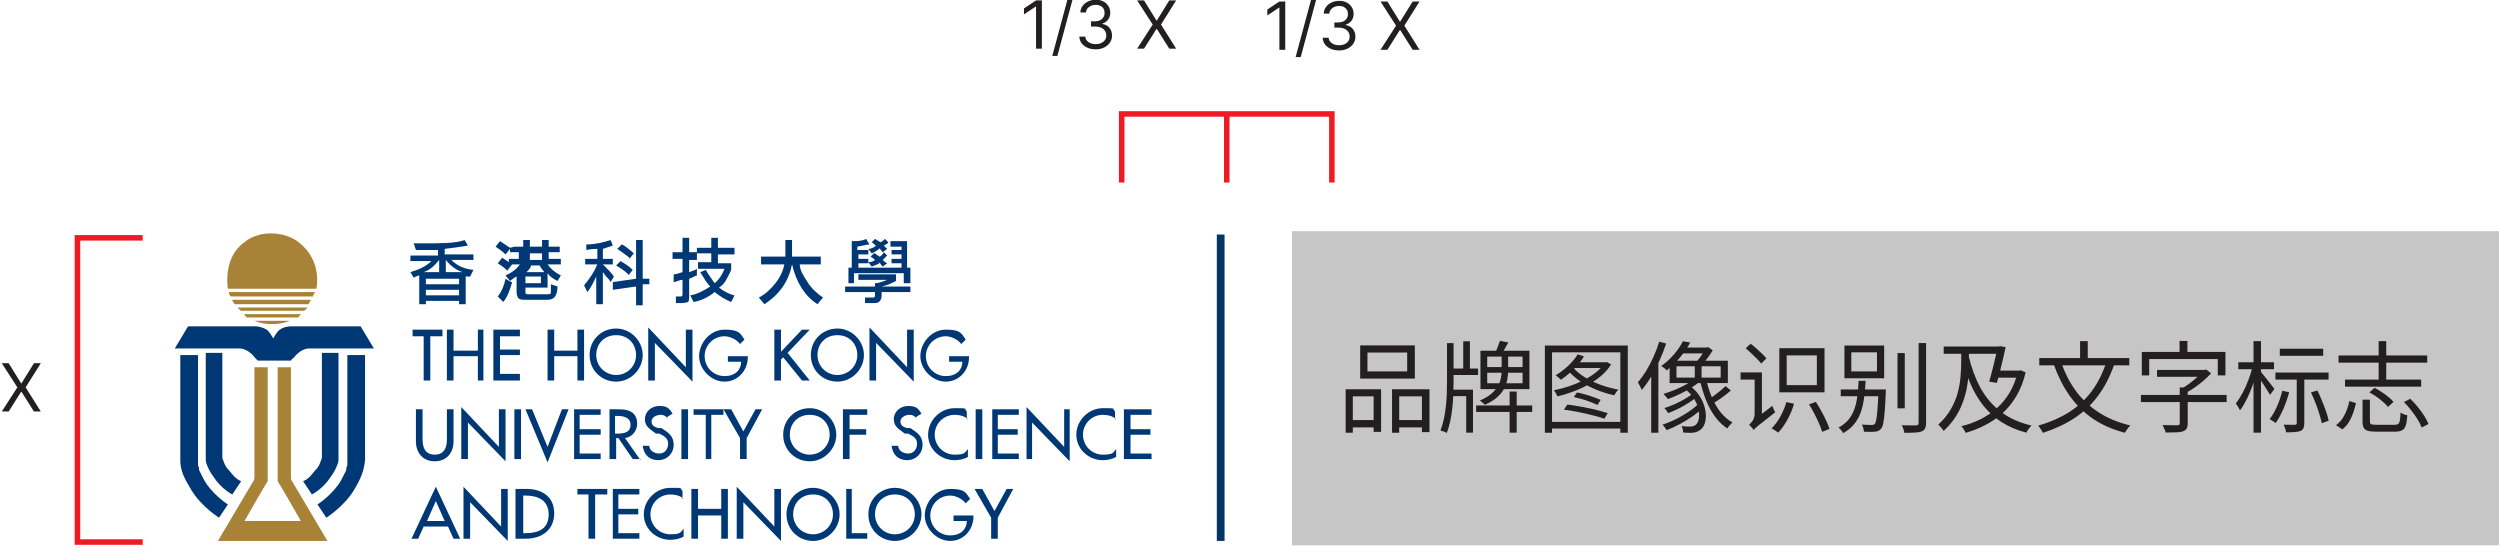 <svg width="226" height="50" viewBox="0 0 226 50" fill="none" xmlns="http://www.w3.org/2000/svg">
<g clip-path="url(#clip0_124_5414)">
<path d="M120.4 16.501V10.301H110.9M110.9 10.301V16.501M110.9 10.301H101.4V16.501" stroke="#ED1C24" stroke-width="0.5" stroke-miterlimit="10"/>
<path d="M94.186 0.037V4.4H93.658V0.591H93.632L92.567 1.298V0.761L93.658 0.037H94.186ZM96.992 -0.168L95.586 5.057H95.126L96.532 -0.168H96.992ZM99.054 4.46C98.773 4.46 98.522 4.412 98.302 4.315C98.083 4.219 97.909 4.084 97.78 3.912C97.652 3.739 97.582 3.538 97.571 3.309H98.108C98.119 3.45 98.168 3.572 98.253 3.674C98.338 3.775 98.45 3.853 98.587 3.908C98.725 3.964 98.878 3.991 99.046 3.991C99.233 3.991 99.399 3.959 99.544 3.893C99.689 3.828 99.803 3.737 99.885 3.621C99.967 3.504 100.009 3.369 100.009 3.216C100.009 3.055 99.969 2.914 99.889 2.792C99.81 2.668 99.693 2.572 99.54 2.502C99.386 2.432 99.199 2.398 98.977 2.398H98.628V1.929H98.977C99.151 1.929 99.303 1.898 99.433 1.835C99.565 1.773 99.668 1.684 99.742 1.571C99.818 1.457 99.855 1.324 99.855 1.17C99.855 1.023 99.823 0.894 99.757 0.785C99.692 0.675 99.6 0.59 99.48 0.529C99.362 0.468 99.223 0.437 99.063 0.437C98.912 0.437 98.77 0.465 98.636 0.52C98.504 0.574 98.396 0.653 98.313 0.757C98.229 0.859 98.183 0.983 98.176 1.128H97.665C97.673 0.899 97.742 0.699 97.871 0.527C98.001 0.354 98.17 0.219 98.379 0.122C98.589 0.025 98.82 -0.023 99.071 -0.023C99.341 -0.023 99.573 0.032 99.766 0.141C99.959 0.249 100.107 0.392 100.211 0.569C100.315 0.747 100.367 0.939 100.367 1.145C100.367 1.39 100.302 1.6 100.173 1.773C100.045 1.947 99.871 2.067 99.651 2.133V2.167C99.926 2.213 100.141 2.33 100.296 2.519C100.451 2.707 100.528 2.939 100.528 3.216C100.528 3.453 100.464 3.666 100.335 3.855C100.207 4.042 100.032 4.19 99.811 4.298C99.589 4.406 99.337 4.46 99.054 4.46ZM103.42 0.037L104.545 1.852H104.579L105.704 0.037H106.326L104.954 2.219L106.326 4.4H105.704L104.579 2.619H104.545L103.42 4.4H102.798L104.204 2.219L102.798 0.037H103.42Z" fill="#231F20"/>
<path d="M116.186 0.136V4.5H115.658V0.69H115.632L114.567 1.398V0.861L115.658 0.136H116.186ZM118.992 -0.068L117.586 5.156H117.126L118.532 -0.068H118.992ZM121.054 4.56C120.773 4.56 120.522 4.511 120.302 4.415C120.083 4.318 119.909 4.184 119.78 4.012C119.652 3.839 119.582 3.638 119.571 3.409H120.108C120.119 3.55 120.168 3.671 120.253 3.773C120.338 3.874 120.45 3.952 120.587 4.008C120.725 4.063 120.878 4.091 121.046 4.091C121.233 4.091 121.399 4.058 121.544 3.993C121.689 3.928 121.803 3.837 121.885 3.72C121.967 3.604 122.009 3.469 122.009 3.315C122.009 3.155 121.969 3.013 121.889 2.891C121.81 2.768 121.693 2.671 121.54 2.602C121.386 2.532 121.199 2.497 120.977 2.497H120.628V2.028H120.977C121.151 2.028 121.303 1.997 121.433 1.935C121.565 1.872 121.668 1.784 121.742 1.67C121.818 1.557 121.855 1.423 121.855 1.27C121.855 1.122 121.823 0.994 121.757 0.884C121.692 0.775 121.6 0.69 121.48 0.629C121.362 0.567 121.223 0.537 121.063 0.537C120.912 0.537 120.77 0.565 120.636 0.62C120.504 0.674 120.396 0.753 120.313 0.857C120.229 0.959 120.183 1.082 120.176 1.227H119.665C119.673 0.999 119.742 0.798 119.872 0.626C120.001 0.453 120.17 0.318 120.379 0.222C120.589 0.125 120.82 0.077 121.071 0.077C121.341 0.077 121.573 0.131 121.766 0.241C121.959 0.349 122.107 0.491 122.211 0.669C122.315 0.847 122.367 1.038 122.367 1.244C122.367 1.49 122.302 1.7 122.173 1.873C122.045 2.046 121.871 2.166 121.651 2.233V2.267C121.926 2.312 122.141 2.43 122.296 2.619C122.451 2.806 122.528 3.038 122.528 3.315C122.528 3.553 122.464 3.766 122.335 3.955C122.207 4.142 122.032 4.29 121.81 4.398C121.589 4.506 121.337 4.56 121.054 4.56ZM125.42 0.136L126.545 1.952H126.579L127.704 0.136H128.326L126.954 2.318L128.326 4.5H127.704L126.579 2.719H126.545L125.42 4.5H124.798L126.204 2.318L124.798 0.136H125.42Z" fill="#231F20"/>
<path d="M12.9 21.5H7V49H12.9" stroke="#ED1C24" stroke-width="0.5" stroke-miterlimit="10"/>
<path d="M0.784 32.836L1.909 34.651H1.943L3.068 32.836H3.69L2.318 35.017L3.69 37.199H3.068L1.943 35.418H1.909L0.784 37.199H0.162L1.568 35.017L0.162 32.836H0.784Z" fill="#231F20"/>
<path d="M225.9 20.9H116.8V49.3H225.9V20.9Z" fill="#C6C6C6"/>
<path d="M40.3 23.499V24.599H41.8C41.2 24.399 40.7 23.999 40.3 23.499ZM38.5 26.699H41.5V26.199H38.5V26.699ZM41.5 25.199H38.5V25.699H41.5V25.199ZM38.3 24.599H39.7V23.499C39.3 23.999 38.9 24.399 38.3 24.599ZM42.1 24.799V27.499H41.5V27.199H38.5V27.499H37.9V24.899C37.8 24.899 37.6 24.999 37.4 25.099L37.1 24.599C37.8 24.399 38.5 24.099 39 23.599H37.1V23.099H39.6V22.599C38.7 22.599 38 22.599 37.6 22.599L37.4 21.999C37.6 21.999 37.9 21.999 38.3 21.999C39.9 21.999 41.2 21.999 42 21.699L42.3 22.199C41.7 22.299 41.1 22.399 40.2 22.499V22.999H42.8V23.499H40.8C41.3 23.999 41.9 24.299 42.8 24.399L42.5 24.999C42.5 24.999 42.3 24.999 42.2 24.999C42.2 24.999 42 24.999 41.9 24.899" fill="#003875"/>
<path d="M47.9 23.499H49V22.899H47.9V23.499ZM48 23.999C48 24.199 47.8 24.399 47.6 24.599H49.2C49.1 24.399 48.9 24.299 48.8 23.999H48ZM47.5 25.599H48.9V24.999H47.5V25.599ZM46.5 22.299H47.3V21.699H47.9V22.299H49V21.699H49.6V22.299H50.6V22.799H49.6V23.399H50.7V23.899H49.5C49.7 24.199 50.1 24.599 50.7 24.899L50.4 25.399C50 25.199 49.7 24.999 49.5 24.699V25.999H47.5V26.399C47.5 26.499 47.5 26.599 47.7 26.599H49.5C49.7 26.599 49.8 26.599 49.8 26.399C49.8 26.299 49.8 25.999 49.8 25.699L50.4 25.899C50.4 26.499 50.2 26.799 50.1 26.899C50 26.999 49.8 27.099 49.5 27.099H47.5C47.2 27.099 47.1 27.099 46.9 26.999C46.8 26.899 46.7 26.699 46.7 26.399V24.999C46.6 24.999 46.4 25.199 46.1 25.399L45.7 24.899C46.4 24.599 46.8 24.199 47 23.899H46V23.399H46.9V22.799H46.1V22.499L45.7 22.999C45.4 22.699 45.1 22.499 44.8 22.299L45.2 21.799C45.5 21.999 45.8 22.199 46.1 22.399L46.5 22.299ZM45.9 24.499C45.6 24.199 45.3 23.999 45 23.799L45.4 23.299C45.7 23.499 46 23.699 46.3 23.899L45.9 24.399V24.499ZM46.3 25.499C46.1 26.199 45.9 26.799 45.5 27.299L45 26.799C45.4 26.299 45.6 25.699 45.7 25.199L46.2 25.499H46.3Z" fill="#003875"/>
<path d="M56.9 23.299C56.4 22.899 56.1 22.699 55.8 22.499L56.2 22.099C56.5 22.199 56.8 22.499 57.3 22.899L56.9 23.399V23.299ZM56.8 24.799C56.4 24.399 56 24.199 55.7 23.999L56.1 23.599C56.4 23.799 56.8 23.999 57.2 24.399L56.8 24.899V24.799ZM55.4 26.099V25.499L57.5 25.199V21.699H58.1V25.199H58.7V25.699H58.1V27.599H57.5V25.899L55.4 26.199V26.099ZM54 22.499C53.8 22.499 53.5 22.499 53 22.599V22.099C53.8 22.099 54.6 21.899 55.2 21.699L55.4 22.199C55.1 22.299 54.8 22.399 54.5 22.499V23.399H55.4V23.899H54.5C55 24.399 55.3 24.699 55.5 24.999L55.2 25.499C55.1 25.299 55 25.199 54.8 24.999C54.7 24.899 54.6 24.699 54.5 24.599V27.499H53.9V24.999C53.7 25.399 53.5 25.899 53.1 26.399L52.8 25.799C53.3 25.199 53.7 24.599 54 23.899H52.9V23.399H54V22.599V22.499Z" fill="#003875"/>
<path d="M63 23.5H62.3V24.6C62.6 24.5 62.9 24.4 63 24.3V24.9C62.9 24.9 62.6 25.1 62.3 25.2V26.7C62.3 27 62.3 27.2 62.2 27.3C62.2 27.3 61.9 27.4 61.6 27.4H61.1V26.8C61 26.8 61.5 26.8 61.5 26.8C61.6 26.8 61.7 26.8 61.7 26.6V25.3C61.4 25.3 61.1 25.5 60.9 25.5V24.8C61.1 24.8 61.4 24.7 61.7 24.6V23.4H60.8V22.8H61.7V21.5H62.3V22.8H63V22.4H64.3V21.5H64.9V22.4H66.4V23H64.9V23.8H66.1V24.3C66.1 24.5 65.9 24.8 65.7 25.2C65.5 25.6 65.3 25.8 65 26C65.4 26.3 65.9 26.6 66.4 26.7L66.1 27.3C65.6 27.1 65.1 26.8 64.6 26.4C64 26.9 63.3 27.2 62.7 27.3L62.4 26.7C63 26.6 63.6 26.3 64.2 25.9C63.9 25.6 63.6 25.1 63.3 24.6L63.8 24.4C64.1 24.9 64.4 25.3 64.6 25.6C65 25.3 65.3 24.8 65.5 24.3H63.1V23.7H64.3V22.9H63V23.3V23.5Z" fill="#003875"/>
<path d="M72.3 23.899C72.3 24.399 72.6 24.899 73 25.499C73.3 25.999 73.8 26.499 74.4 26.899L73.9 27.499C72.8 26.799 72 25.599 71.6 23.899C71.3 25.399 70.5 26.599 69.1 27.499L68.6 26.899C69.2 26.599 69.7 26.099 70.1 25.599C70.5 25.099 70.8 24.499 70.9 23.899H68.8V23.199H71C71 22.799 71 22.299 71 21.699H71.6C71.6 22.399 71.6 22.899 71.6 23.199H74.2V23.899H72.2H72.3Z" fill="#003875"/>
<path d="M79.499 23.8C79.299 23.9 79.099 24 78.799 24.1L78.499 23.7C78.799 23.7 78.999 23.6 79.099 23.5C79.099 23.5 78.899 23.3 78.699 23.2L78.999 22.9C78.999 22.9 79.199 22.9 79.199 23C79.199 23 79.399 23.1 79.499 23.2C79.599 23.2 79.799 23 79.899 22.8L80.199 23.1C79.999 23.3 79.899 23.4 79.799 23.5C79.899 23.6 79.999 23.7 80.199 23.8L79.799 24.1C79.599 23.9 79.499 23.7 79.499 23.7M79.499 22.5C79.299 22.6 79.099 22.8 78.799 22.9L78.499 22.5C78.799 22.5 79.099 22.3 79.199 22.2C79.099 22.2 78.999 22 78.799 21.9L79.099 21.6C79.299 21.7 79.399 21.8 79.599 21.9C79.799 21.8 79.899 21.7 79.999 21.6L80.299 21.9C80.299 22 80.099 22.1 79.899 22.2C79.899 22.2 80.099 22.4 80.199 22.5L79.799 22.8C79.599 22.6 79.499 22.4 79.499 22.4M81.599 24.7H77.199V25.6H76.699V24.2H76.999V21.8C77.499 21.8 77.899 21.8 78.299 21.6L78.599 22.1C78.399 22.1 77.999 22.2 77.499 22.3V22.6H78.499V23H77.599V23.4H78.499V23.8H77.599V24.2H81.499V23.8H80.599V23.4H81.499V23H80.599V22.6H81.499V22.3H80.499V21.8H81.999V24.2H82.299V25.6H81.699V24.7H81.599ZM80.999 25V25.4C80.599 25.6 80.199 25.8 79.699 25.9H82.299V26.4H79.699V26.7C79.699 27.1 79.499 27.4 79.099 27.4H78.199V26.9C78.099 26.9 78.899 26.9 78.899 26.9C78.999 26.9 79.099 26.9 79.099 26.7V26.4H76.399V25.9H79.099V25.6C79.399 25.6 79.699 25.5 80.199 25.3H77.599V24.8H80.999V25Z" fill="#003875"/>
<path d="M38.9 34.399H38.3V30.399H37.3V29.799H40V30.399H38.9V34.399Z" fill="#003875"/>
<path d="M43.199 31.699V29.799H43.699V34.399H43.199V32.199H40.999V34.399H40.399V29.799H40.999V31.699H43.199Z" fill="#003875"/>
<path d="M44.6 29.799H47V30.399H45.2V31.599H47V32.099H45.2V33.799H47V34.399H44.6V29.799Z" fill="#003875"/>
<path d="M52.2 31.699V29.799H52.8V34.399H52.2V32.199H50.1V34.399H49.5V29.799H50.1V31.699H52.2Z" fill="#003875"/>
<path d="M57.5 32.099C57.5 31.099 56.8 30.299 55.7 30.299C54.6 30.299 53.9 31.099 53.9 32.099C53.9 33.099 54.7 33.899 55.7 33.899C56.7 33.899 57.5 33.099 57.5 32.099ZM58.1 32.099C58.1 33.399 57 34.499 55.7 34.499C54.4 34.499 53.3 33.499 53.3 32.099C53.3 30.699 54.4 29.699 55.7 29.699C57 29.699 58.1 30.799 58.1 32.099Z" fill="#003875"/>
<path d="M58.6 29.6L62 33.2V29.8H62.6V34.5L59.2 31V34.4H58.6V29.6Z" fill="#003875"/>
<path d="M67.6 32.099V32.299C67.6 33.499 66.7 34.499 65.5 34.499C64.3 34.499 63.2 33.399 63.2 32.199C63.2 30.999 64.2 29.799 65.5 29.799C66.8 29.799 66.9 30.099 67.3 30.699L66.9 31.099C66.6 30.699 66 30.399 65.5 30.399C64.5 30.399 63.7 31.199 63.7 32.199C63.7 33.199 64.5 33.999 65.5 33.999C66.5 33.999 67 33.399 67 32.699H65.8V32.199H67.6V32.099Z" fill="#003875"/>
<path d="M72.5 29.799H73.2L71.2 31.899L73.2 34.399H72.5L70.8 32.299L70.6 32.499V34.399H70V29.799H70.6V31.799L72.5 29.799Z" fill="#003875"/>
<path d="M77.5 32.099C77.5 31.099 76.8 30.299 75.7 30.299C74.6 30.299 73.9 31.099 73.9 32.099C73.9 33.099 74.7 33.899 75.7 33.899C76.7 33.899 77.5 33.099 77.5 32.099ZM78.1 32.099C78.1 33.399 77 34.499 75.7 34.499C74.4 34.499 73.3 33.499 73.3 32.099C73.3 30.699 74.4 29.699 75.7 29.699C77 29.699 78.1 30.799 78.1 32.099Z" fill="#003875"/>
<path d="M78.6 29.6L82 33.2V29.8H82.6V34.5L79.2 31V34.4H78.6V29.6Z" fill="#003875"/>
<path d="M87.6 32.099V32.299C87.6 33.499 86.7 34.499 85.5 34.499C84.3 34.499 83.2 33.399 83.2 32.199C83.2 30.999 84.2 29.799 85.5 29.799C86.8 29.799 86.9 30.099 87.3 30.699L86.9 31.099C86.6 30.699 86 30.399 85.5 30.399C84.5 30.399 83.7 31.199 83.7 32.199C83.7 33.199 84.5 33.999 85.5 33.999C86.5 33.999 87 33.399 87 32.699H85.8V32.199H87.6V32.099Z" fill="#003875"/>
<path d="M38.2 37V39.7C38.2 40.4 38.4 41.1 39.3 41.1C40.2 41.1 40.4 40.4 40.4 39.7V37H41V39.9C41 40.9 40.4 41.7 39.3 41.7C38.2 41.7 37.6 40.9 37.6 39.9V37H38.2Z" fill="#003875"/>
<path d="M41.7 36.799L45.1 40.399V36.999H45.7V41.699L42.3 38.199V41.499H41.7V36.799Z" fill="#003875"/>
<path d="M47.1 37H46.5V41.5H47.1V37Z" fill="#003875"/>
<path d="M49.5 40.4L50.8 37H51.4L49.5 41.8L47.5 37H48.1L49.5 40.4Z" fill="#003875"/>
<path d="M51.899 37H54.299V37.5H52.399V38.8H54.299V39.3H52.399V41H54.299V41.5H51.899V37Z" fill="#003875"/>
<path d="M55.6 39.2H55.8C56.4 39.2 57 39.1 57 38.4C57 37.7 56.3 37.6 55.8 37.6H55.6V39.2ZM57.9 41.5H57.2L55.9 39.6H55.7V41.5H55.1V37H55.8C56.2 37 56.6 37 57 37.2C57.4 37.4 57.6 37.8 57.6 38.3C57.6 38.9 57.2 39.5 56.5 39.6L57.9 41.6V41.5Z" fill="#003875"/>
<path d="M60.4 37.899C60.2 37.599 60 37.499 59.7 37.499C59.4 37.499 58.9 37.699 58.9 38.099C58.9 38.499 59.2 38.599 59.5 38.699H59.8C60.4 39.099 60.9 39.399 60.9 40.199C60.9 40.999 60.3 41.599 59.5 41.599C58.7 41.599 58.2 41.099 58.1 40.299H58.7C58.7 40.699 59.1 40.999 59.6 40.999C60.1 40.999 60.4 40.599 60.4 40.099C60.4 39.599 60 39.399 59.6 39.199H59.3C58.8 38.799 58.3 38.599 58.3 37.899C58.3 37.199 58.9 36.699 59.6 36.699C60.3 36.699 60.5 36.899 60.8 37.399L60.3 37.699L60.4 37.899Z" fill="#003875"/>
<path d="M62.2 37H61.6V41.5H62.2V37Z" fill="#003875"/>
<path d="M64.3 41.5H63.8V37.5H62.7V37H65.4V37.5H64.3V41.5Z" fill="#003875"/>
<path d="M65.399 37H66.099L67.199 39L68.299 37H68.899L67.499 39.6V41.5H66.899V39.6L65.399 37Z" fill="#003875"/>
<path d="M75 39.3C75 38.3 74.3 37.5 73.2 37.5C72.1 37.5 71.4 38.3 71.4 39.3C71.4 40.3 72.2 41.1 73.2 41.1C74.2 41.1 75 40.3 75 39.3ZM75.6 39.3C75.6 40.6 74.5 41.7 73.2 41.7C71.9 41.7 70.8 40.7 70.8 39.3C70.8 37.9 71.9 36.9 73.2 36.9C74.5 36.9 75.6 38 75.6 39.3Z" fill="#003875"/>
<path d="M76.8 37.5V38.8H78.3V39.3H76.8V41.5H76.2V37H78.4V37.5H76.8Z" fill="#003875"/>
<path d="M82.9 37.899C82.7 37.599 82.5 37.499 82.2 37.499C81.9 37.499 81.4 37.699 81.4 38.099C81.4 38.499 81.7 38.599 82 38.699H82.3C82.9 39.099 83.4 39.399 83.4 40.199C83.4 40.999 82.8 41.599 82 41.599C81.2 41.599 80.7 41.099 80.6 40.299H81.2C81.2 40.699 81.6 40.999 82.1 40.999C82.6 40.999 82.9 40.599 82.9 40.099C82.9 39.599 82.5 39.399 82.1 39.199H81.8C81.3 38.799 80.8 38.599 80.8 37.899C80.8 37.199 81.4 36.699 82.1 36.699C82.8 36.699 83 36.899 83.3 37.399L82.8 37.699L82.9 37.899Z" fill="#003875"/>
<path d="M87.499 37.9C87.199 37.6 86.699 37.5 86.299 37.5C85.299 37.5 84.499 38.3 84.499 39.3C84.499 40.3 85.299 41.1 86.299 41.1C87.299 41.1 87.199 40.9 87.499 40.6V41.3C87.199 41.5 86.699 41.6 86.299 41.6C84.999 41.6 83.899 40.6 83.899 39.3C83.899 38 84.999 36.9 86.299 36.9C87.599 36.9 87.099 36.9 87.399 37.2V37.9H87.499Z" fill="#003875"/>
<path d="M88.8 37H88.2V41.5H88.8V37Z" fill="#003875"/>
<path d="M89.7 37H92.1V37.5H90.2V38.8H92V39.3H90.2V41H92.1V41.5H89.7V37Z" fill="#003875"/>
<path d="M92.8 36.799L96.2 40.399V36.999H96.7V41.699L93.3 38.199V41.499H92.8V36.799Z" fill="#003875"/>
<path d="M100.9 37.9C100.6 37.6 100.1 37.5 99.7 37.5C98.7 37.5 97.9 38.3 97.9 39.3C97.9 40.3 98.7 41.1 99.7 41.1C100.7 41.1 100.6 40.9 100.9 40.6V41.3C100.6 41.5 100.1 41.6 99.7 41.6C98.4 41.6 97.3 40.6 97.3 39.3C97.3 38 98.4 36.9 99.7 36.9C101 36.9 100.5 36.9 100.8 37.2V37.9H100.9Z" fill="#003875"/>
<path d="M101.6 37H104.1V37.5H102.2V38.8H104V39.3H102.2V41H104.1V41.5H101.6V37Z" fill="#003875"/>
<path d="M39.4 45.3L38.6 47.1H40.2L39.4 45.3ZM38.3 47.6L37.8 48.7H37.2L39.4 44L41.6 48.7H41L40.5 47.6H38.4H38.3Z" fill="#003875"/>
<path d="M41.899 44L45.299 47.6V44.2H45.899V48.9L42.499 45.4V48.7H41.899V44Z" fill="#003875"/>
<path d="M47.3 48.199H47.5C48.7 48.199 49.6 47.799 49.6 46.499C49.6 45.199 48.6 44.799 47.5 44.799H47.3V48.299V48.199ZM46.7 44.199H47.6C49 44.199 50.1 44.899 50.1 46.399C50.1 47.899 49 48.699 47.5 48.699H46.6V44.199H46.7Z" fill="#003875"/>
<path d="M53.8 48.699H53.2V44.699H52.2V44.199H54.9V44.699H53.8V48.699Z" fill="#003875"/>
<path d="M55.399 44.199H57.799V44.699H55.899V45.999H57.699V46.499H55.899V48.199H57.799V48.699H55.399V44.199Z" fill="#003875"/>
<path d="M61.8 45.1C61.5 44.8 61 44.7 60.6 44.7C59.6 44.7 58.8 45.5 58.8 46.5C58.8 47.5 59.6 48.3 60.6 48.3C61.6 48.3 61.5 48.1 61.8 47.8V48.5C61.5 48.7 61 48.8 60.6 48.8C59.3 48.8 58.2 47.8 58.2 46.5C58.2 45.2 59.3 44.1 60.6 44.1C61.9 44.1 61.4 44.1 61.7 44.4V45.1H61.8Z" fill="#003875"/>
<path d="M65.2 45.999V44.199H65.8V48.699H65.2V46.599H63.1V48.699H62.5V44.199H63.1V45.999H65.2Z" fill="#003875"/>
<path d="M66.6 44L70 47.6V44.2H70.6V48.9L67.2 45.4V48.7H66.6V44Z" fill="#003875"/>
<path d="M75.3 46.5C75.3 45.5 74.6 44.7 73.5 44.7C72.4 44.7 71.7 45.5 71.7 46.5C71.7 47.5 72.5 48.3 73.5 48.3C74.5 48.3 75.3 47.5 75.3 46.5ZM75.9 46.5C75.9 47.8 74.8 48.9 73.5 48.9C72.2 48.9 71.1 47.9 71.1 46.5C71.1 45.1 72.2 44.1 73.5 44.1C74.8 44.1 75.9 45.2 75.9 46.5Z" fill="#003875"/>
<path d="M77 48.199H78.4V48.699H76.5V44.199H77V48.199Z" fill="#003875"/>
<path d="M82.7 46.5C82.7 45.5 82 44.7 80.9 44.7C79.8 44.7 79.1 45.5 79.1 46.5C79.1 47.5 79.9 48.3 80.9 48.3C81.9 48.3 82.7 47.5 82.7 46.5ZM83.3 46.5C83.3 47.8 82.2 48.9 80.9 48.9C79.6 48.9 78.5 47.9 78.5 46.5C78.5 45.1 79.6 44.1 80.9 44.1C82.2 44.1 83.3 45.2 83.3 46.5Z" fill="#003875"/>
<path d="M88 46.499V46.699C88 47.899 87.1 48.899 85.9 48.899C84.7 48.899 83.6 47.799 83.6 46.599C83.6 45.399 84.6 44.199 85.9 44.199C87.2 44.199 87.3 44.499 87.7 45.099L87.3 45.499C87 45.099 86.4 44.799 85.9 44.799C84.9 44.799 84.1 45.599 84.1 46.599C84.1 47.599 84.9 48.399 85.9 48.399C86.9 48.399 87.4 47.799 87.4 47.099H86.2V46.599H88V46.499Z" fill="#003875"/>
<path d="M88.1 44.199H88.8L89.9 46.199L91 44.199H91.6L90.2 46.799V48.699H89.6V46.799L88.1 44.199Z" fill="#003875"/>
<path d="M29.6 48.899L26.4 43.499C26.4 43.499 26.3 43.399 26.3 43.199V33.199H25.1V43.499C25.2 43.599 27.2 47.099 27.2 47.099H22.1C22.1 47.099 24.1 43.599 24.2 43.499V33.199H23V43.099C23 43.399 22.9 43.499 22.9 43.499L19.7 48.899H29.6Z" fill="#A88236"/>
<path d="M28.599 26.1C28.599 26.1 29.2 23.6 27 21.9C27 21.9 26.099 21.1 24.5 21.1C22.899 21.1 22.099 21.9 22.099 21.9C20.099 23.3 20.599 26.1 20.599 26.1H28.5H28.599Z" fill="#A88236"/>
<path d="M20.9 26.8H28.3C28.3 26.7 28.4 26.5 28.5 26.4H20.7C20.7 26.5 20.7 26.7 20.9 26.8Z" fill="#A88236"/>
<path d="M28.2 27.1H21C21 27.3 21.2 27.4 21.2 27.5H27.9C27.9 27.4 28.1 27.2 28.1 27.1" fill="#A88236"/>
<path d="M21.8 28.099H27.5C27.6 27.999 27.7 27.899 27.8 27.799H21.5C21.5 27.899 21.7 27.999 21.8 28.099Z" fill="#A88236"/>
<path d="M22.4 28.7H26.9C27 28.7 27.1 28.5 27.2 28.4H22C22.1 28.4 22.2 28.6 22.3 28.7" fill="#A88236"/>
<path d="M22.999 29C23.499 29.2 23.999 29.3 24.599 29.3C25.199 29.3 25.699 29.2 26.199 29H22.899H22.999Z" fill="#A88236"/>
<path d="M32.4 29.5H26.3C26.3 29.5 25.7 29.5 25.3 29.8C25 30 24.7 30.6 24.7 30.6C24.7 30.6 24.4 30 24.1 29.8C23.6 29.5 23.1 29.5 23.1 29.5H17L15.8 31.5H21.4C21.4 31.5 21.6 31.5 21.7 31.5C21.9 31.5 22.2 31.6 22.5 31.8C22.9 32.1 23 32.3 23.1 32.4L23.3 32.6H26.3C26.3 32.6 26.4 32.4 26.5 32.4C26.6 32.3 26.7 32.1 27.1 31.8C27.4 31.6 27.7 31.5 27.9 31.5C28 31.5 28.2 31.5 28.2 31.5H33.8L32.6 29.5H32.4Z" fill="#003875"/>
<path d="M16.3 32.1V41.2C16.3 41.4 16.3 41.5 16.3 41.6C16.3 42.6 16.7 43.3 17.3 44.3C18.2 45.8 19.8 46.8 19.8 46.8L20.6 45.6C20.6 45.6 19.6 45 18.7 43.8C18.5 43.5 18.4 43.3 18.3 43.1C18.2 42.9 18.1 42.7 18 42.5C18 42.4 18 42.2 17.9 42.1C17.9 41.9 17.9 41.8 17.9 41.6V41.3V32.1H16.4H16.3Z" fill="#003875"/>
<path d="M18.6 32.1V41.3C18.6 41.3 18.6 41.4 18.6 41.5C18.6 41.6 18.6 41.8 18.7 42C18.8 42.3 19 42.7 19.3 43.1C20 44.2 21 44.7 21 44.7L21.8 43.5C21.8 43.5 21.5 43.4 21.2 43.1C21 42.9 20.8 42.6 20.5 42.3C20.3 42 20.2 41.7 20.1 41.4C20.1 41.2 20.1 41 20.1 40.9V40.8V31.9H18.6V32.1Z" fill="#003875"/>
<path d="M33 32.1V41.2C33 41.4 33 41.5 33 41.6C32.9 42.6 32.6 43.3 32 44.3C31.1 45.8 29.5 46.8 29.5 46.8L28.7 45.6C28.7 45.6 29.7 45 30.6 43.8C30.8 43.5 30.9 43.3 31 43.1C31.1 42.9 31.2 42.7 31.3 42.5C31.3 42.4 31.3 42.2 31.4 42.1C31.4 41.9 31.4 41.8 31.4 41.6V41.3V32.1H32.9H33Z" fill="#003875"/>
<path d="M30.599 32.1V41.3C30.599 41.3 30.599 41.4 30.599 41.5C30.599 41.6 30.599 41.8 30.499 42C30.399 42.3 30.199 42.7 29.899 43.1C29.199 44.2 28.199 44.7 28.199 44.7L27.399 43.5C27.399 43.5 27.699 43.4 27.999 43.1C28.199 42.9 28.399 42.6 28.699 42.3C28.899 42 28.999 41.7 29.099 41.4C29.099 41.2 29.099 41 29.099 40.9V40.8V31.9H30.599V32.1Z" fill="#003875"/>
<path d="M110.7 21.199H110V48.899H110.7V21.199Z" fill="#053566"/>
<path d="M123.618 31.866V33.576H127.209V31.866H123.618ZM122.961 31.227H127.902V34.224H122.961V31.227ZM121.647 35.187H124.851V39.039H124.176V35.826H122.295V39.12H121.647V35.187ZM125.841 35.187H129.225V39.066H128.541V35.826H126.489V39.12H125.841V35.187ZM121.944 37.977H124.455V38.634H121.944V37.977ZM126.165 37.977H128.838V38.634H126.165V37.977ZM133.446 36.654H138.513V37.239H133.446V36.654ZM136.47 35.394H137.109V39.111H136.47V35.394ZM135.597 30.813L136.353 30.957C136.245 31.161 136.128 31.368 136.002 31.578C135.882 31.788 135.774 31.965 135.678 32.109L135.129 31.965C135.213 31.797 135.297 31.605 135.381 31.389C135.471 31.173 135.543 30.981 135.597 30.813ZM135.75 32.046H136.335V33.504C136.335 33.774 136.308 34.05 136.254 34.332C136.206 34.614 136.107 34.89 135.957 35.16C135.813 35.43 135.6 35.688 135.318 35.934C135.042 36.174 134.679 36.393 134.229 36.591C134.193 36.549 134.148 36.504 134.094 36.456C134.04 36.408 133.983 36.363 133.923 36.321C133.869 36.273 133.821 36.234 133.779 36.204C134.205 36.024 134.547 35.823 134.805 35.601C135.069 35.379 135.267 35.151 135.399 34.917C135.537 34.677 135.63 34.437 135.678 34.197C135.726 33.957 135.75 33.723 135.75 33.495V32.046ZM131.097 33.315H133.617V33.9H131.097V33.315ZM132.276 30.849H132.879V33.675H132.276V30.849ZM131.133 35.223H133.158V39.111H132.546V35.808H131.133V35.223ZM130.809 31.02H131.403V34.476C131.403 34.836 131.394 35.217 131.376 35.619C131.364 36.015 131.337 36.42 131.295 36.834C131.253 37.242 131.19 37.644 131.106 38.04C131.028 38.43 130.923 38.796 130.791 39.138C130.749 39.108 130.692 39.078 130.62 39.048C130.554 39.024 130.485 39 130.413 38.976C130.341 38.952 130.275 38.931 130.215 38.913C130.347 38.589 130.452 38.238 130.53 37.86C130.608 37.482 130.668 37.095 130.71 36.699C130.752 36.303 130.779 35.916 130.791 35.538C130.803 35.154 130.809 34.8 130.809 34.476V31.02ZM134.445 33.693V34.647H137.64V33.693H134.445ZM134.445 32.235V33.18H137.64V32.235H134.445ZM133.833 31.704H138.261V35.178H133.833V31.704ZM139.656 31.236H147.153V39.12H146.478V31.848H140.304V39.12H139.656V31.236ZM140.034 38.139H146.865V38.742H140.034V38.139ZM142.275 35.889L142.563 35.475C142.803 35.523 143.055 35.586 143.319 35.664C143.583 35.736 143.835 35.817 144.075 35.907C144.321 35.991 144.528 36.072 144.696 36.15L144.417 36.609C144.249 36.525 144.042 36.438 143.796 36.348C143.556 36.252 143.301 36.165 143.031 36.087C142.767 36.009 142.515 35.943 142.275 35.889ZM142.626 32.028L143.193 32.226C143.025 32.496 142.824 32.763 142.59 33.027C142.362 33.285 142.119 33.525 141.861 33.747C141.609 33.969 141.357 34.164 141.105 34.332C141.075 34.29 141.03 34.245 140.97 34.197C140.91 34.143 140.85 34.092 140.79 34.044C140.73 33.996 140.676 33.957 140.628 33.927C141.012 33.699 141.384 33.42 141.744 33.09C142.104 32.754 142.398 32.4 142.626 32.028ZM145.029 32.748H145.155L145.254 32.721L145.641 32.946C145.413 33.318 145.116 33.66 144.75 33.972C144.39 34.278 143.988 34.551 143.544 34.791C143.106 35.031 142.65 35.238 142.176 35.412C141.708 35.586 141.246 35.727 140.79 35.835C140.766 35.781 140.736 35.718 140.7 35.646C140.67 35.574 140.634 35.508 140.592 35.448C140.55 35.382 140.508 35.328 140.466 35.286C140.91 35.196 141.36 35.076 141.816 34.926C142.272 34.776 142.707 34.596 143.121 34.386C143.541 34.176 143.916 33.942 144.246 33.684C144.576 33.426 144.837 33.147 145.029 32.847V32.748ZM142.23 33.243C142.494 33.555 142.842 33.843 143.274 34.107C143.706 34.371 144.183 34.599 144.705 34.791C145.233 34.977 145.767 35.121 146.307 35.223C146.247 35.277 146.178 35.355 146.1 35.457C146.028 35.559 145.971 35.652 145.929 35.736C145.383 35.616 144.843 35.448 144.309 35.232C143.781 35.016 143.292 34.758 142.842 34.458C142.398 34.158 142.029 33.828 141.735 33.468L142.23 33.243ZM142.419 32.748H145.236V33.27H142.059L142.419 32.748ZM141.375 37.032L141.69 36.573C141.996 36.609 142.314 36.657 142.644 36.717C142.98 36.771 143.313 36.834 143.643 36.906C143.973 36.972 144.282 37.044 144.57 37.122C144.864 37.2 145.119 37.275 145.335 37.347L145.038 37.851C144.75 37.749 144.399 37.647 143.985 37.545C143.571 37.437 143.136 37.338 142.68 37.248C142.224 37.152 141.789 37.08 141.375 37.032ZM152.139 30.849L152.796 30.966C152.562 31.392 152.268 31.824 151.914 32.262C151.566 32.7 151.152 33.108 150.672 33.486C150.612 33.414 150.534 33.342 150.438 33.27C150.342 33.192 150.252 33.132 150.168 33.09C150.48 32.874 150.762 32.637 151.014 32.379C151.266 32.121 151.485 31.863 151.671 31.605C151.863 31.341 152.019 31.089 152.139 30.849ZM152.193 31.416H154.362V31.947H151.77L152.193 31.416ZM151.554 33.108V34.134H155.55V33.108H151.554ZM150.933 32.613H156.198V34.629H150.933V32.613ZM153.21 32.82H153.822V34.35H153.21V32.82ZM153.237 34.179L153.768 34.395C153.522 34.623 153.231 34.842 152.895 35.052C152.565 35.262 152.214 35.454 151.842 35.628C151.476 35.802 151.119 35.952 150.771 36.078C150.747 36.036 150.711 35.985 150.663 35.925C150.615 35.865 150.564 35.808 150.51 35.754C150.462 35.694 150.417 35.646 150.375 35.61C150.723 35.502 151.074 35.376 151.428 35.232C151.788 35.088 152.124 34.926 152.436 34.746C152.754 34.566 153.021 34.377 153.237 34.179ZM152.292 35.142L152.742 34.863C153.084 35.109 153.36 35.385 153.57 35.691C153.786 35.997 153.945 36.312 154.047 36.636C154.149 36.954 154.203 37.26 154.209 37.554C154.215 37.842 154.176 38.1 154.092 38.328C154.008 38.556 153.888 38.727 153.732 38.841C153.6 38.949 153.468 39.021 153.336 39.057C153.204 39.099 153.048 39.123 152.868 39.129C152.772 39.129 152.661 39.126 152.535 39.12C152.415 39.114 152.292 39.108 152.166 39.102C152.16 39.024 152.145 38.928 152.121 38.814C152.097 38.706 152.058 38.607 152.004 38.517C152.148 38.535 152.283 38.547 152.409 38.553C152.541 38.559 152.649 38.562 152.733 38.562C152.847 38.562 152.946 38.553 153.03 38.535C153.12 38.517 153.204 38.475 153.282 38.409C153.42 38.307 153.513 38.136 153.561 37.896C153.615 37.65 153.612 37.368 153.552 37.05C153.492 36.726 153.36 36.399 153.156 36.069C152.952 35.733 152.664 35.424 152.292 35.142ZM153.102 35.502L153.507 35.781C153.303 35.973 153.045 36.168 152.733 36.366C152.427 36.564 152.106 36.75 151.77 36.924C151.434 37.092 151.113 37.233 150.807 37.347C150.765 37.281 150.711 37.203 150.645 37.113C150.585 37.023 150.522 36.948 150.456 36.888C150.756 36.798 151.074 36.678 151.41 36.528C151.746 36.378 152.064 36.213 152.364 36.033C152.67 35.853 152.916 35.676 153.102 35.502ZM153.57 36.474L154.02 36.789C153.768 37.053 153.453 37.32 153.075 37.59C152.697 37.854 152.298 38.1 151.878 38.328C151.458 38.556 151.053 38.742 150.663 38.886C150.621 38.808 150.564 38.721 150.492 38.625C150.426 38.529 150.357 38.451 150.285 38.391C150.573 38.295 150.873 38.178 151.185 38.04C151.497 37.902 151.8 37.746 152.094 37.572C152.394 37.398 152.67 37.218 152.922 37.032C153.18 36.846 153.396 36.66 153.57 36.474ZM155.991 34.899L156.468 35.304C156.234 35.508 155.973 35.715 155.685 35.925C155.397 36.129 155.133 36.303 154.893 36.447L154.497 36.087C154.653 35.985 154.821 35.865 155.001 35.727C155.187 35.589 155.367 35.448 155.541 35.304C155.715 35.16 155.865 35.025 155.991 34.899ZM154.236 34.278C154.362 34.848 154.533 35.391 154.749 35.907C154.965 36.417 155.229 36.87 155.541 37.266C155.859 37.656 156.216 37.965 156.612 38.193C156.564 38.235 156.51 38.289 156.45 38.355C156.39 38.415 156.333 38.478 156.279 38.544C156.231 38.61 156.189 38.673 156.153 38.733C155.739 38.463 155.37 38.109 155.046 37.671C154.722 37.233 154.449 36.735 154.227 36.177C154.005 35.619 153.822 35.025 153.678 34.395L154.236 34.278ZM154.146 31.416H154.29L154.416 31.38L154.83 31.668C154.686 31.914 154.515 32.166 154.317 32.424C154.125 32.676 153.942 32.889 153.768 33.063C153.72 33.003 153.657 32.934 153.579 32.856C153.501 32.778 153.435 32.718 153.381 32.676C153.525 32.52 153.669 32.337 153.813 32.127C153.957 31.911 154.068 31.713 154.146 31.533V31.416ZM149.997 30.885L150.618 31.056C150.45 31.578 150.249 32.094 150.015 32.604C149.787 33.114 149.538 33.597 149.268 34.053C148.998 34.503 148.713 34.902 148.413 35.25C148.395 35.196 148.365 35.127 148.323 35.043C148.281 34.953 148.236 34.866 148.188 34.782C148.14 34.692 148.098 34.62 148.062 34.566C148.326 34.26 148.578 33.912 148.818 33.522C149.058 33.126 149.277 32.703 149.475 32.253C149.679 31.803 149.853 31.347 149.997 30.885ZM149.268 33.09L149.898 32.469L149.916 32.487V39.12H149.268V33.09ZM161.517 32.127V34.818H164.244V32.127H161.517ZM160.851 31.479H164.937V35.466H160.851V31.479ZM163.533 36.555L164.154 36.33C164.322 36.588 164.487 36.867 164.649 37.167C164.817 37.461 164.964 37.749 165.09 38.031C165.222 38.307 165.321 38.553 165.387 38.769L164.721 39.039C164.661 38.823 164.568 38.571 164.442 38.283C164.316 37.995 164.175 37.701 164.019 37.401C163.863 37.095 163.701 36.813 163.533 36.555ZM161.49 36.348L162.183 36.501C162.033 37.011 161.829 37.497 161.571 37.959C161.319 38.415 161.043 38.799 160.743 39.111C160.701 39.075 160.641 39.03 160.563 38.976C160.491 38.928 160.416 38.88 160.338 38.832C160.266 38.784 160.203 38.748 160.149 38.724C160.449 38.436 160.713 38.082 160.941 37.662C161.175 37.242 161.358 36.804 161.49 36.348ZM157.818 31.479L158.259 31.074C158.427 31.2 158.601 31.344 158.781 31.506C158.961 31.662 159.132 31.818 159.294 31.974C159.456 32.13 159.585 32.271 159.681 32.397L159.213 32.865C159.117 32.739 158.988 32.595 158.826 32.433C158.67 32.271 158.502 32.109 158.322 31.947C158.148 31.779 157.98 31.623 157.818 31.479ZM158.529 38.868L158.394 38.22L158.574 37.941L160.221 36.69C160.239 36.75 160.263 36.816 160.293 36.888C160.329 36.96 160.362 37.032 160.392 37.104C160.428 37.17 160.458 37.224 160.482 37.266C160.086 37.578 159.768 37.83 159.528 38.022C159.288 38.208 159.102 38.352 158.97 38.454C158.838 38.562 158.742 38.646 158.682 38.706C158.622 38.766 158.571 38.82 158.529 38.868ZM157.35 33.666H159.015V34.314H157.35V33.666ZM158.529 38.868C158.505 38.82 158.466 38.766 158.412 38.706C158.364 38.646 158.313 38.589 158.259 38.535C158.205 38.481 158.157 38.439 158.115 38.409C158.169 38.361 158.235 38.292 158.313 38.202C158.397 38.106 158.469 37.995 158.529 37.869C158.589 37.737 158.619 37.593 158.619 37.437V33.666H159.276V37.896C159.276 37.896 159.249 37.92 159.195 37.968C159.147 38.016 159.084 38.079 159.006 38.157C158.934 38.235 158.862 38.319 158.79 38.409C158.718 38.499 158.655 38.583 158.601 38.661C158.553 38.745 158.529 38.814 158.529 38.868ZM171.534 31.92H172.191V36.915H171.534V31.92ZM173.442 31.011H174.117V38.229C174.117 38.457 174.084 38.628 174.018 38.742C173.958 38.856 173.862 38.94 173.73 38.994C173.586 39.054 173.388 39.09 173.136 39.102C172.89 39.12 172.566 39.129 172.164 39.129C172.146 39.033 172.113 38.919 172.065 38.787C172.023 38.655 171.975 38.541 171.921 38.445C172.227 38.451 172.5 38.454 172.74 38.454C172.98 38.46 173.139 38.46 173.217 38.454C173.301 38.448 173.358 38.43 173.388 38.4C173.424 38.37 173.442 38.316 173.442 38.238V31.011ZM167.358 31.848V33.576H169.68V31.848H167.358ZM166.737 31.236H170.328V34.197H166.737V31.236ZM166.404 35.205H170.076V35.817H166.404V35.205ZM169.815 35.205H170.481C170.481 35.205 170.481 35.223 170.481 35.259C170.481 35.289 170.478 35.328 170.472 35.376C170.472 35.424 170.472 35.466 170.472 35.502C170.442 36.222 170.409 36.804 170.373 37.248C170.337 37.692 170.295 38.031 170.247 38.265C170.199 38.499 170.133 38.661 170.049 38.751C169.971 38.847 169.89 38.913 169.806 38.949C169.722 38.991 169.62 39.015 169.5 39.021C169.398 39.039 169.254 39.045 169.068 39.039C168.888 39.039 168.699 39.036 168.501 39.03C168.495 38.928 168.474 38.817 168.438 38.697C168.408 38.577 168.366 38.472 168.312 38.382C168.51 38.4 168.687 38.409 168.843 38.409C169.005 38.415 169.122 38.418 169.194 38.418C169.26 38.418 169.314 38.412 169.356 38.4C169.404 38.388 169.446 38.361 169.482 38.319C169.536 38.253 169.581 38.118 169.617 37.914C169.659 37.704 169.695 37.392 169.725 36.978C169.761 36.558 169.791 36.006 169.815 35.322V35.205ZM168.015 34.422H168.654C168.63 34.95 168.585 35.451 168.519 35.925C168.459 36.399 168.36 36.837 168.222 37.239C168.084 37.641 167.886 38.004 167.628 38.328C167.376 38.646 167.04 38.922 166.62 39.156C166.578 39.072 166.515 38.979 166.431 38.877C166.353 38.781 166.275 38.706 166.197 38.652C166.581 38.448 166.887 38.205 167.115 37.923C167.349 37.635 167.526 37.311 167.646 36.951C167.772 36.591 167.859 36.198 167.907 35.772C167.961 35.346 167.997 34.896 168.015 34.422ZM177.942 32.091C178.194 33.183 178.551 34.161 179.013 35.025C179.481 35.889 180.093 36.615 180.849 37.203C181.605 37.785 182.538 38.208 183.648 38.472C183.594 38.52 183.537 38.583 183.477 38.661C183.417 38.739 183.36 38.817 183.306 38.895C183.258 38.973 183.216 39.045 183.18 39.111C182.322 38.883 181.575 38.565 180.939 38.157C180.303 37.743 179.754 37.245 179.292 36.663C178.83 36.081 178.44 35.418 178.122 34.674C177.81 33.93 177.549 33.114 177.339 32.226L177.942 32.091ZM175.71 31.326H180.75V31.983H175.71V31.326ZM182.406 33.504H182.541L182.658 33.468L183.117 33.657C182.931 34.449 182.661 35.148 182.307 35.754C181.959 36.36 181.545 36.882 181.065 37.32C180.591 37.752 180.069 38.115 179.499 38.409C178.929 38.709 178.329 38.949 177.699 39.129C177.675 39.063 177.639 38.994 177.591 38.922C177.549 38.85 177.504 38.778 177.456 38.706C177.408 38.634 177.36 38.574 177.312 38.526C177.906 38.382 178.473 38.178 179.013 37.914C179.553 37.644 180.048 37.311 180.498 36.915C180.954 36.513 181.344 36.039 181.668 35.493C181.992 34.947 182.238 34.326 182.406 33.63V33.504ZM180.597 31.326H180.678L180.795 31.29L181.308 31.38C181.248 31.686 181.173 32.028 181.083 32.406C180.993 32.778 180.9 33.156 180.804 33.54C180.708 33.924 180.612 34.281 180.516 34.611L179.823 34.503C179.895 34.257 179.967 33.993 180.039 33.711C180.117 33.423 180.189 33.138 180.255 32.856C180.327 32.568 180.39 32.298 180.444 32.046C180.504 31.794 180.555 31.581 180.597 31.407V31.326ZM180.462 33.504H182.568V34.143H180.318L180.462 33.504ZM177.294 31.533H177.987V32.739C177.987 33.099 177.975 33.483 177.951 33.891C177.927 34.293 177.873 34.71 177.789 35.142C177.705 35.568 177.579 36 177.411 36.438C177.249 36.876 177.03 37.308 176.754 37.734C176.478 38.154 176.13 38.559 175.71 38.949C175.674 38.895 175.626 38.832 175.566 38.76C175.512 38.688 175.452 38.616 175.386 38.544C175.326 38.478 175.269 38.427 175.215 38.391C175.701 37.941 176.082 37.473 176.358 36.987C176.64 36.495 176.847 36 176.979 35.502C177.111 35.004 177.195 34.521 177.231 34.053C177.273 33.579 177.294 33.141 177.294 32.739V31.533ZM190.425 32.703L191.136 32.919C190.758 34.017 190.272 34.965 189.678 35.763C189.09 36.561 188.382 37.233 187.554 37.779C186.732 38.325 185.775 38.775 184.683 39.129C184.659 39.069 184.62 39 184.566 38.922C184.518 38.844 184.464 38.763 184.404 38.679C184.35 38.595 184.299 38.529 184.251 38.481C185.319 38.169 186.252 37.761 187.05 37.257C187.848 36.747 188.526 36.12 189.084 35.376C189.642 34.626 190.089 33.735 190.425 32.703ZM186.33 32.757C186.66 33.717 187.104 34.581 187.662 35.349C188.226 36.111 188.916 36.756 189.732 37.284C190.548 37.812 191.499 38.205 192.585 38.463C192.531 38.511 192.471 38.574 192.405 38.652C192.345 38.736 192.285 38.82 192.225 38.904C192.171 38.988 192.126 39.06 192.09 39.12C190.98 38.832 190.011 38.406 189.183 37.842C188.361 37.272 187.662 36.579 187.086 35.763C186.51 34.941 186.036 34.005 185.664 32.955L186.33 32.757ZM184.35 32.37H192.486V33.027H184.35V32.37ZM188.04 30.84H188.733V32.766H188.04V30.84ZM194.997 33.441H199.317V34.062H194.997V33.441ZM193.539 35.7H201.288V36.348H193.539V35.7ZM197.049 35.025H197.769V38.283C197.769 38.481 197.736 38.634 197.67 38.742C197.61 38.85 197.499 38.934 197.337 38.994C197.181 39.048 196.977 39.078 196.725 39.084C196.479 39.096 196.167 39.102 195.789 39.102C195.771 39.036 195.744 38.961 195.708 38.877C195.678 38.799 195.642 38.721 195.6 38.643C195.564 38.565 195.528 38.493 195.492 38.427C195.696 38.433 195.891 38.436 196.077 38.436C196.263 38.442 196.422 38.445 196.554 38.445C196.692 38.445 196.788 38.445 196.842 38.445C196.926 38.439 196.98 38.424 197.004 38.4C197.034 38.37 197.049 38.325 197.049 38.265V35.025ZM199.119 33.441H199.29L199.443 33.405L199.884 33.747C199.692 33.963 199.467 34.182 199.209 34.404C198.957 34.62 198.69 34.827 198.408 35.025C198.132 35.217 197.856 35.382 197.58 35.52C197.538 35.46 197.478 35.394 197.4 35.322C197.322 35.244 197.256 35.181 197.202 35.133C197.442 35.007 197.682 34.854 197.922 34.674C198.162 34.494 198.387 34.308 198.597 34.116C198.807 33.924 198.981 33.744 199.119 33.576V33.441ZM197.031 30.822H197.742V32.28H197.031V30.822ZM193.62 31.812H201.18V33.936H200.487V32.46H194.286V33.936H193.62V31.812ZM206.094 31.524H210.018V32.163H206.094V31.524ZM205.698 33.675H210.504V34.314H205.698V33.675ZM207.624 33.99H208.308V38.247C208.308 38.439 208.284 38.589 208.236 38.697C208.188 38.811 208.098 38.898 207.966 38.958C207.834 39.012 207.66 39.045 207.444 39.057C207.234 39.075 206.973 39.084 206.661 39.084C206.649 38.982 206.622 38.865 206.58 38.733C206.538 38.607 206.493 38.493 206.445 38.391C206.679 38.397 206.889 38.4 207.075 38.4C207.267 38.4 207.393 38.4 207.453 38.4C207.519 38.394 207.564 38.382 207.588 38.364C207.612 38.34 207.624 38.298 207.624 38.238V33.99ZM208.911 35.475L209.487 35.295C209.637 35.589 209.778 35.904 209.91 36.24C210.048 36.57 210.171 36.891 210.279 37.203C210.387 37.515 210.465 37.791 210.513 38.031L209.892 38.256C209.844 38.016 209.769 37.737 209.667 37.419C209.571 37.101 209.457 36.774 209.325 36.438C209.193 36.096 209.055 35.775 208.911 35.475ZM206.319 35.322L206.94 35.457C206.85 35.805 206.739 36.15 206.607 36.492C206.481 36.828 206.343 37.146 206.193 37.446C206.043 37.746 205.887 38.01 205.725 38.238C205.683 38.208 205.629 38.172 205.563 38.13C205.497 38.082 205.428 38.037 205.356 37.995C205.29 37.947 205.23 37.911 205.176 37.887C205.428 37.563 205.653 37.173 205.851 36.717C206.049 36.261 206.205 35.796 206.319 35.322ZM202.341 32.748H205.572V33.378H202.341V32.748ZM203.718 30.84H204.393V39.111H203.718V30.84ZM203.637 33.126L204.096 33.27C204.018 33.6 203.922 33.945 203.808 34.305C203.7 34.665 203.574 35.019 203.43 35.367C203.292 35.709 203.142 36.03 202.98 36.33C202.824 36.63 202.662 36.885 202.494 37.095C202.47 37.035 202.434 36.966 202.386 36.888C202.344 36.81 202.299 36.735 202.251 36.663C202.203 36.585 202.158 36.519 202.116 36.465C202.32 36.219 202.521 35.91 202.719 35.538C202.923 35.166 203.103 34.767 203.259 34.341C203.421 33.915 203.547 33.51 203.637 33.126ZM204.348 33.567C204.402 33.627 204.486 33.732 204.6 33.882C204.72 34.026 204.849 34.185 204.987 34.359C205.125 34.533 205.251 34.695 205.365 34.845C205.479 34.989 205.56 35.094 205.608 35.16L205.212 35.691C205.152 35.589 205.068 35.454 204.96 35.286C204.858 35.112 204.744 34.932 204.618 34.746C204.498 34.56 204.381 34.389 204.267 34.233C204.159 34.077 204.072 33.957 204.006 33.873L204.348 33.567ZM211.404 32.136H219.423V32.784H211.404V32.136ZM211.989 34.314H218.874V34.953H211.989V34.314ZM215.031 30.84H215.715V34.773H215.031V30.84ZM213.573 36.132H214.239V38.094C214.239 38.22 214.275 38.304 214.347 38.346C214.419 38.382 214.578 38.4 214.824 38.4C214.878 38.4 214.977 38.4 215.121 38.4C215.271 38.4 215.436 38.4 215.616 38.4C215.802 38.4 215.973 38.4 216.129 38.4C216.285 38.4 216.402 38.4 216.48 38.4C216.618 38.4 216.723 38.376 216.795 38.328C216.867 38.274 216.918 38.169 216.948 38.013C216.978 37.851 216.999 37.611 217.011 37.293C217.065 37.329 217.125 37.365 217.191 37.401C217.263 37.431 217.338 37.461 217.416 37.491C217.494 37.515 217.563 37.533 217.623 37.545C217.599 37.935 217.551 38.238 217.479 38.454C217.413 38.67 217.305 38.817 217.155 38.895C217.005 38.979 216.798 39.021 216.534 39.021C216.486 39.021 216.402 39.021 216.282 39.021C216.168 39.021 216.033 39.021 215.877 39.021C215.721 39.021 215.565 39.021 215.409 39.021C215.259 39.021 215.124 39.021 215.004 39.021C214.884 39.021 214.806 39.021 214.77 39.021C214.452 39.021 214.206 38.994 214.032 38.94C213.864 38.886 213.744 38.79 213.672 38.652C213.606 38.52 213.573 38.337 213.573 38.103V36.132ZM214.194 35.475L214.653 35.061C214.869 35.163 215.085 35.289 215.301 35.439C215.523 35.583 215.727 35.733 215.913 35.889C216.105 36.039 216.258 36.186 216.372 36.33L215.877 36.789C215.769 36.645 215.622 36.495 215.436 36.339C215.256 36.177 215.058 36.021 214.842 35.871C214.626 35.721 214.41 35.589 214.194 35.475ZM217.317 36.348L217.884 36.051C218.118 36.267 218.343 36.51 218.559 36.78C218.775 37.044 218.97 37.311 219.144 37.581C219.318 37.851 219.447 38.1 219.531 38.328L218.919 38.652C218.841 38.43 218.718 38.184 218.55 37.914C218.382 37.644 218.19 37.371 217.974 37.095C217.764 36.819 217.545 36.57 217.317 36.348ZM212.376 36.258L212.979 36.438C212.913 36.738 212.829 37.035 212.727 37.329C212.625 37.623 212.496 37.899 212.34 38.157C212.184 38.409 211.986 38.628 211.746 38.814L211.179 38.436C211.509 38.19 211.77 37.872 211.962 37.482C212.16 37.092 212.298 36.684 212.376 36.258Z" fill="#231F20"/>
</g>
<defs>
<clipPath id="clip0_124_5414">
<rect width="225.9" height="49.3" fill="white"/>
</clipPath>
</defs>
</svg>
